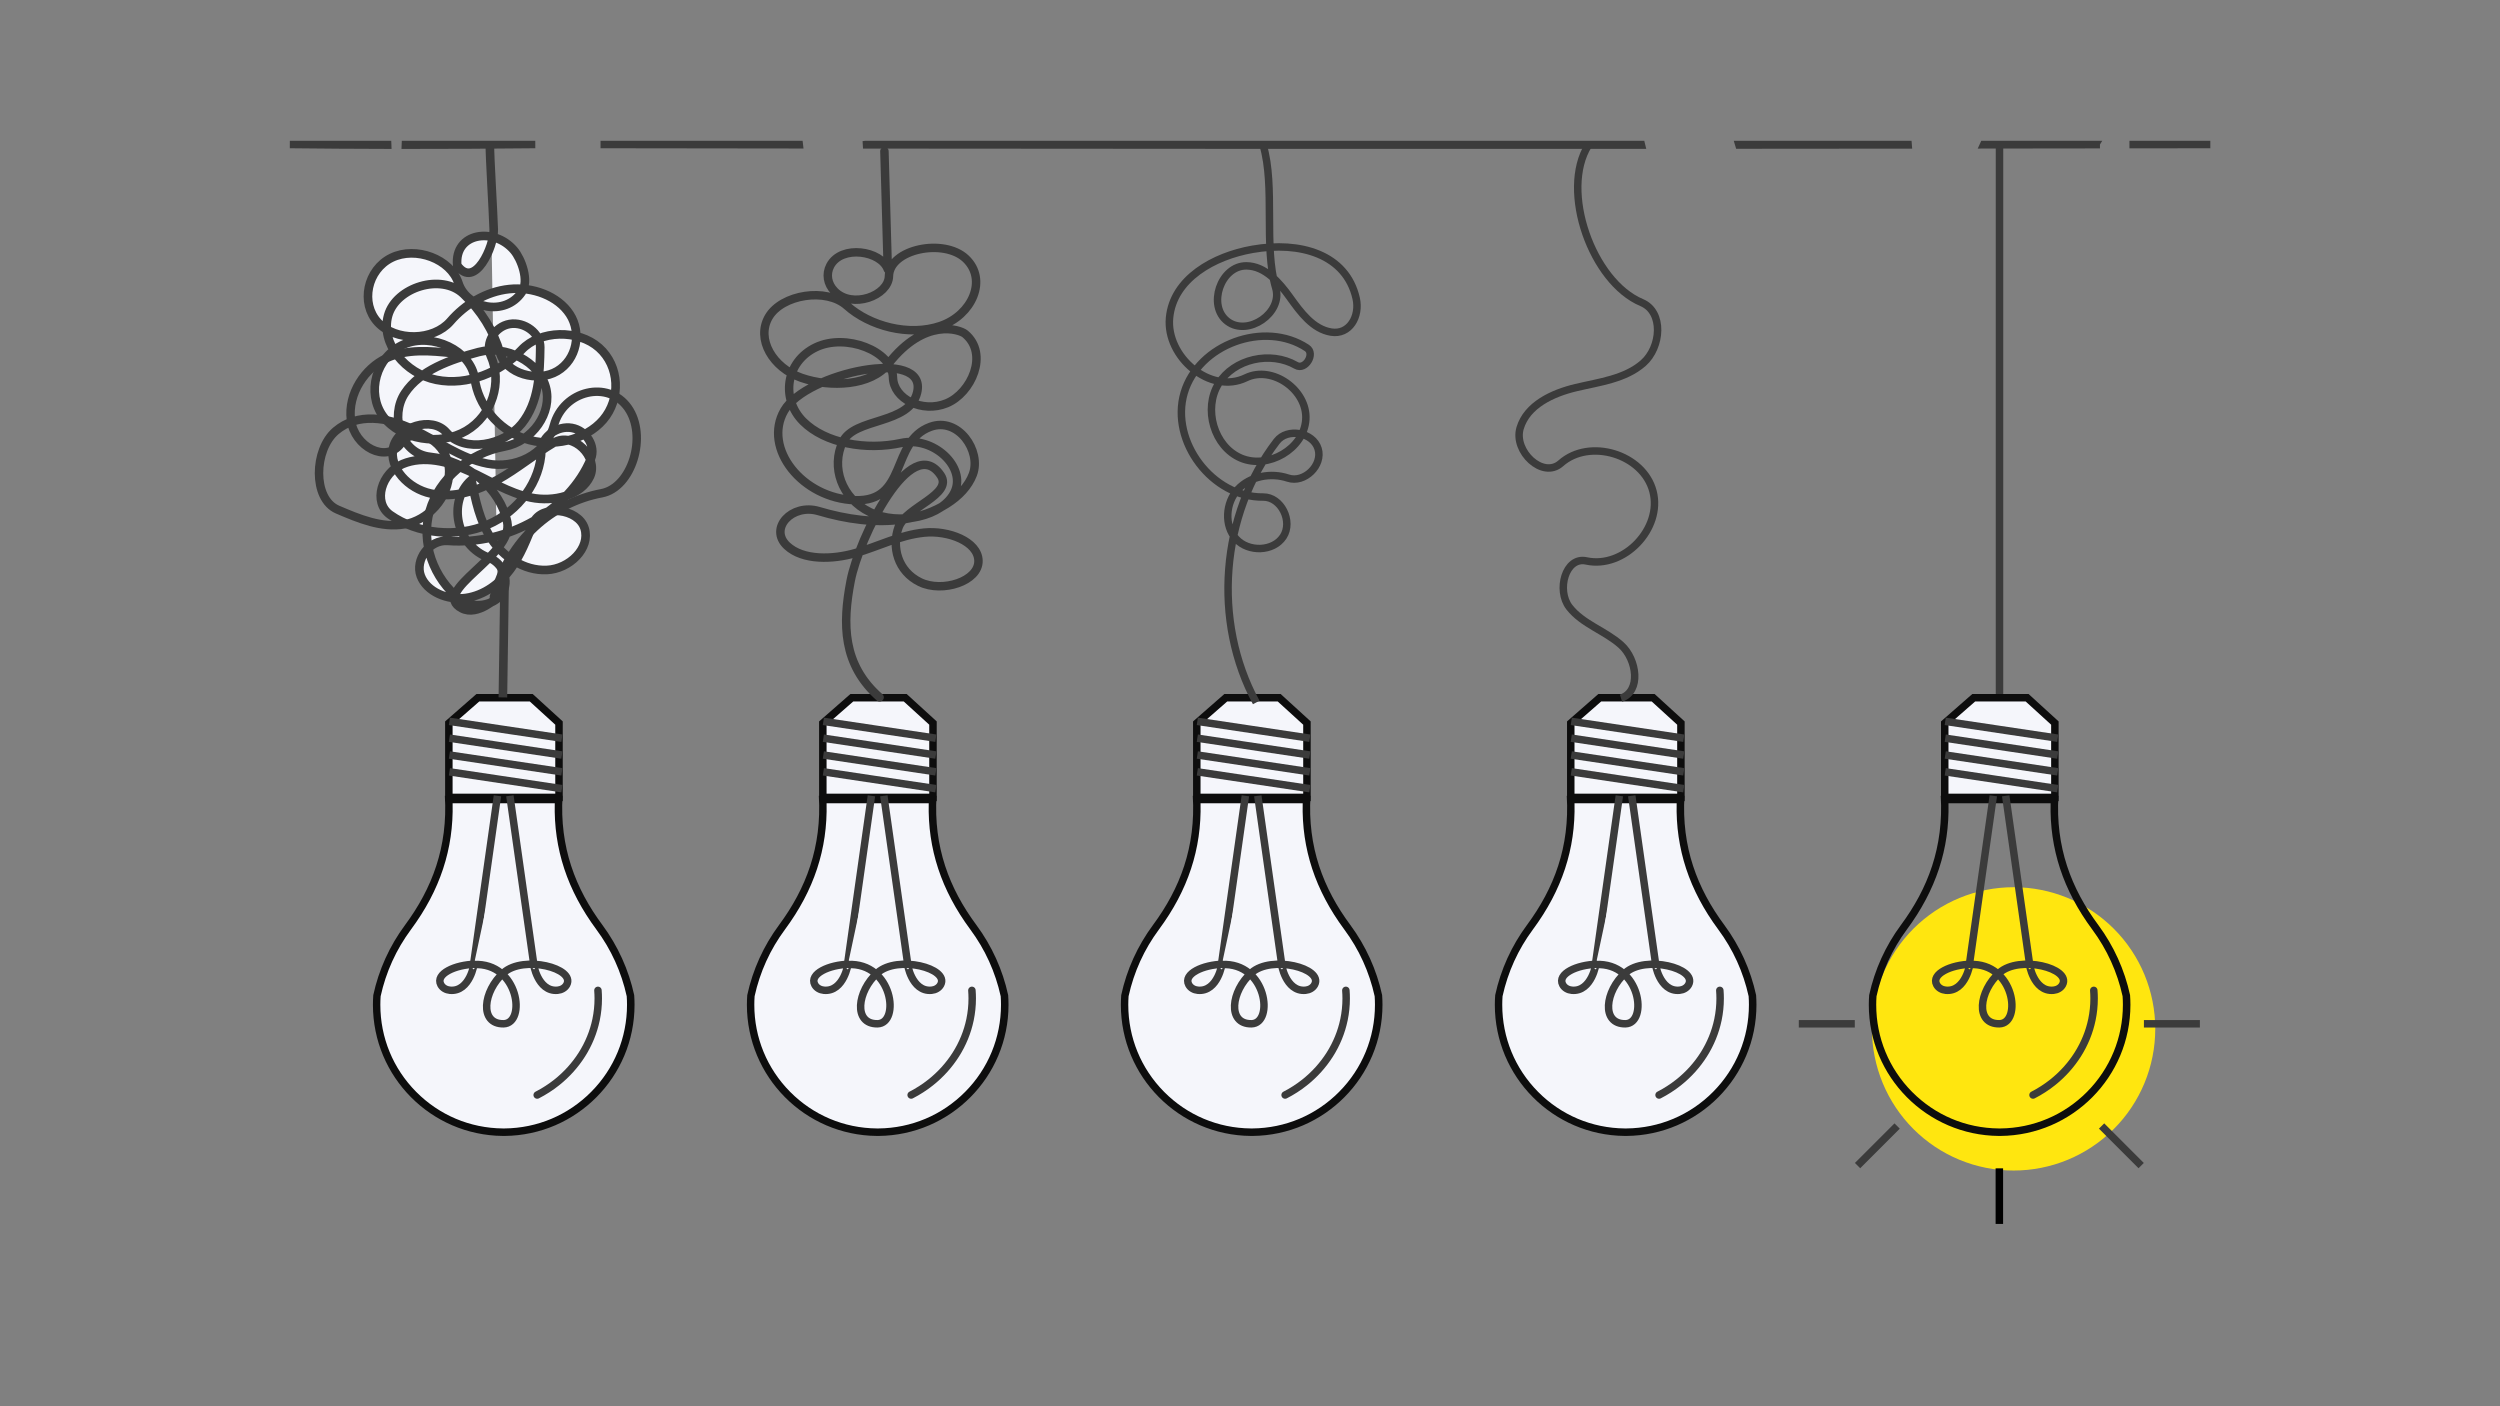<svg xmlns="http://www.w3.org/2000/svg" xmlns:xlink="http://www.w3.org/1999/xlink" width="1920" zoomAndPan="magnify" viewBox="0 0 1440 810" height="1080" preserveAspectRatio="xMidYMid meet" version="1.0"><rect x="0" y="0" width="1440" height="810" fill="#808080" stroke="none"/><defs><clipPath id="0e22cb9c6f"><path d="M 284 81 L 522 81 L 522 145 L 284 145 Z M 284 81 " clip-rule="nonzero"/></clipPath><clipPath id="3d6aa1a772"><path d="M 1081 81 L 1269 81 L 1269 145 L 1081 145 Z M 1081 81 " clip-rule="nonzero"/></clipPath><clipPath id="f4cfd39914"><path d="M 1228 83 L 1273.344 83 L 1273.344 84 L 1228 84 Z M 1228 83 " clip-rule="nonzero"/></clipPath><clipPath id="f376e6111e"><path d="M 1167 81 L 1273.344 81 L 1273.344 145 L 1167 145 Z M 1167 81 " clip-rule="nonzero"/></clipPath><clipPath id="00711a4b89"><path d="M 940 81 L 1160 81 L 1160 145 L 940 145 Z M 940 81 " clip-rule="nonzero"/></clipPath><clipPath id="bddf26ef6f"><path d="M 436 81 L 1007 81 L 1007 145 L 436 145 Z M 436 81 " clip-rule="nonzero"/></clipPath><clipPath id="9a59587f27"><path d="M 166.344 83 L 224 83 L 224 84 L 166.344 84 Z M 166.344 83 " clip-rule="nonzero"/></clipPath><clipPath id="a13aadfd71"><path d="M 166.344 81 L 285 81 L 285 145 L 166.344 145 Z M 166.344 81 " clip-rule="nonzero"/></clipPath><clipPath id="fda882193e"><path d="M 172 81 L 370 81 L 370 145 L 172 145 Z M 172 81 " clip-rule="nonzero"/></clipPath><clipPath id="83b5b2ec34"><path d="M 1009 587 L 1154 587 L 1154 705 L 1009 705 Z M 1009 587 " clip-rule="nonzero"/></clipPath><clipPath id="9e35b59b38"><path d="M 1149 670 L 1154 670 L 1154 705 L 1149 705 Z M 1149 670 " clip-rule="nonzero"/></clipPath><clipPath id="a6f8825e63"><path d="M 1149 587 L 1273.344 587 L 1273.344 705 L 1149 705 Z M 1149 587 " clip-rule="nonzero"/></clipPath><clipPath id="57d73bd263"><path d="M 612 81 L 843 81 L 843 466 L 612 466 Z M 612 81 " clip-rule="nonzero"/></clipPath><clipPath id="b2e63cd5b3"><path d="M 814 81 L 1016 81 L 1016 464 L 814 464 Z M 814 81 " clip-rule="nonzero"/></clipPath><clipPath id="88220e1e78"><path d="M 166.344 81 L 425 81 L 425 422 L 166.344 422 Z M 166.344 81 " clip-rule="nonzero"/></clipPath></defs><path fill="#ffe60f" d="M 1241.43 592.633 C 1241.43 593.969 1241.395 595.301 1241.328 596.637 C 1241.266 597.969 1241.168 599.301 1241.035 600.629 C 1240.906 601.957 1240.742 603.285 1240.543 604.605 C 1240.348 605.926 1240.121 607.242 1239.859 608.551 C 1239.602 609.859 1239.309 611.164 1238.984 612.457 C 1238.66 613.754 1238.301 615.039 1237.914 616.316 C 1237.527 617.598 1237.109 618.863 1236.656 620.121 C 1236.207 621.379 1235.727 622.625 1235.219 623.855 C 1234.707 625.09 1234.164 626.312 1233.594 627.52 C 1233.023 628.727 1232.422 629.918 1231.793 631.098 C 1231.164 632.273 1230.504 633.434 1229.82 634.582 C 1229.133 635.727 1228.418 636.855 1227.676 637.965 C 1226.934 639.074 1226.164 640.164 1225.371 641.238 C 1224.574 642.312 1223.754 643.363 1222.906 644.395 C 1222.059 645.43 1221.188 646.438 1220.289 647.43 C 1219.395 648.418 1218.473 649.383 1217.527 650.328 C 1216.586 651.273 1215.617 652.195 1214.629 653.09 C 1213.641 653.988 1212.629 654.859 1211.598 655.707 C 1210.562 656.555 1209.512 657.375 1208.438 658.172 C 1207.367 658.965 1206.273 659.734 1205.164 660.477 C 1204.055 661.219 1202.926 661.934 1201.781 662.617 C 1200.637 663.305 1199.473 663.965 1198.297 664.594 C 1197.117 665.223 1195.926 665.824 1194.719 666.395 C 1193.512 666.965 1192.293 667.504 1191.059 668.016 C 1189.824 668.527 1188.578 669.008 1187.32 669.457 C 1186.062 669.906 1184.797 670.328 1183.52 670.715 C 1182.238 671.102 1180.953 671.457 1179.66 671.781 C 1178.363 672.105 1177.059 672.398 1175.75 672.66 C 1174.441 672.922 1173.125 673.148 1171.805 673.344 C 1170.484 673.539 1169.16 673.703 1167.828 673.836 C 1166.5 673.965 1165.168 674.062 1163.836 674.129 C 1162.504 674.195 1161.168 674.227 1159.832 674.227 C 1158.496 674.227 1157.164 674.195 1155.828 674.129 C 1154.496 674.062 1153.164 673.965 1151.836 673.836 C 1150.504 673.703 1149.18 673.539 1147.859 673.344 C 1146.539 673.148 1145.223 672.922 1143.914 672.66 C 1142.605 672.398 1141.301 672.105 1140.008 671.781 C 1138.711 671.457 1137.426 671.102 1136.145 670.715 C 1134.867 670.328 1133.602 669.906 1132.344 669.457 C 1131.086 669.008 1129.84 668.527 1128.605 668.016 C 1127.375 667.504 1126.152 666.965 1124.945 666.395 C 1123.738 665.824 1122.547 665.223 1121.367 664.594 C 1120.191 663.965 1119.027 663.305 1117.883 662.617 C 1116.738 661.934 1115.609 661.219 1114.5 660.477 C 1113.391 659.734 1112.297 658.965 1111.227 658.172 C 1110.152 657.375 1109.102 656.555 1108.07 655.707 C 1107.035 654.859 1106.023 653.988 1105.035 653.09 C 1104.047 652.195 1103.078 651.273 1102.137 650.328 C 1101.191 649.383 1100.27 648.418 1099.375 647.43 C 1098.477 646.438 1097.605 645.43 1096.758 644.395 C 1095.91 643.363 1095.09 642.312 1094.293 641.238 C 1093.5 640.164 1092.73 639.074 1091.988 637.965 C 1091.246 636.855 1090.531 635.727 1089.844 634.582 C 1089.16 633.434 1088.5 632.273 1087.871 631.098 C 1087.242 629.918 1086.641 628.727 1086.07 627.52 C 1085.5 626.312 1084.957 625.09 1084.449 623.855 C 1083.938 622.625 1083.457 621.379 1083.008 620.121 C 1082.555 618.863 1082.137 617.598 1081.75 616.316 C 1081.363 615.039 1081.008 613.754 1080.684 612.457 C 1080.355 611.164 1080.066 609.859 1079.805 608.551 C 1079.543 607.242 1079.316 605.926 1079.121 604.605 C 1078.922 603.285 1078.762 601.957 1078.629 600.629 C 1078.5 599.301 1078.398 597.969 1078.336 596.637 C 1078.27 595.301 1078.238 593.969 1078.238 592.633 C 1078.238 591.297 1078.27 589.961 1078.336 588.629 C 1078.398 587.293 1078.5 585.965 1078.629 584.633 C 1078.762 583.305 1078.922 581.98 1079.121 580.66 C 1079.316 579.34 1079.543 578.023 1079.805 576.715 C 1080.066 575.402 1080.355 574.102 1080.684 572.805 C 1081.008 571.512 1081.363 570.223 1081.75 568.945 C 1082.137 567.668 1082.555 566.402 1083.008 565.145 C 1083.457 563.887 1083.938 562.641 1084.449 561.406 C 1084.957 560.172 1085.5 558.953 1086.07 557.746 C 1086.641 556.539 1087.242 555.344 1087.871 554.168 C 1088.5 552.988 1089.16 551.828 1089.844 550.684 C 1090.531 549.539 1091.246 548.41 1091.988 547.301 C 1092.73 546.188 1093.5 545.098 1094.293 544.023 C 1095.09 542.953 1095.91 541.898 1096.758 540.867 C 1097.605 539.836 1098.477 538.824 1099.375 537.836 C 1100.27 536.848 1101.191 535.879 1102.137 534.934 C 1103.078 533.992 1104.047 533.07 1105.035 532.172 C 1106.023 531.277 1107.035 530.406 1108.07 529.559 C 1109.102 528.711 1110.152 527.891 1111.227 527.094 C 1112.297 526.297 1113.391 525.531 1114.5 524.789 C 1115.609 524.047 1116.738 523.332 1117.883 522.645 C 1119.027 521.957 1120.191 521.301 1121.367 520.672 C 1122.547 520.043 1123.738 519.441 1124.945 518.871 C 1126.152 518.301 1127.375 517.758 1128.605 517.246 C 1129.84 516.734 1131.086 516.254 1132.344 515.805 C 1133.602 515.355 1134.867 514.938 1136.145 514.551 C 1137.426 514.16 1138.711 513.805 1140.008 513.48 C 1141.301 513.156 1142.605 512.863 1143.914 512.605 C 1145.223 512.344 1146.539 512.117 1147.859 511.918 C 1149.18 511.723 1150.504 511.559 1151.836 511.43 C 1153.164 511.297 1154.496 511.199 1155.828 511.133 C 1157.164 511.07 1158.496 511.035 1159.832 511.035 C 1161.168 511.035 1162.504 511.07 1163.836 511.133 C 1165.168 511.199 1166.5 511.297 1167.828 511.43 C 1169.16 511.559 1170.484 511.723 1171.805 511.918 C 1173.125 512.117 1174.441 512.344 1175.75 512.605 C 1177.059 512.863 1178.363 513.156 1179.66 513.48 C 1180.953 513.805 1182.242 514.16 1183.52 514.551 C 1184.797 514.938 1186.062 515.355 1187.32 515.805 C 1188.578 516.254 1189.824 516.734 1191.059 517.246 C 1192.293 517.758 1193.512 518.301 1194.719 518.871 C 1195.926 519.441 1197.117 520.043 1198.297 520.672 C 1199.473 521.301 1200.637 521.957 1201.781 522.645 C 1202.926 523.332 1204.055 524.047 1205.164 524.789 C 1206.273 525.531 1207.367 526.297 1208.438 527.094 C 1209.512 527.891 1210.562 528.711 1211.598 529.559 C 1212.629 530.406 1213.641 531.277 1214.629 532.172 C 1215.617 533.07 1216.586 533.992 1217.527 534.934 C 1218.473 535.879 1219.395 536.848 1220.289 537.836 C 1221.188 538.824 1222.059 539.836 1222.906 540.867 C 1223.754 541.898 1224.574 542.953 1225.371 544.023 C 1226.164 545.098 1226.934 546.188 1227.676 547.301 C 1228.418 548.41 1229.133 549.539 1229.82 550.684 C 1230.504 551.828 1231.164 552.988 1231.793 554.168 C 1232.422 555.344 1233.023 556.539 1233.594 557.746 C 1234.164 558.953 1234.707 560.172 1235.219 561.406 C 1235.727 562.641 1236.207 563.887 1236.656 565.145 C 1237.109 566.402 1237.527 567.668 1237.914 568.945 C 1238.301 570.223 1238.656 571.512 1238.984 572.805 C 1239.309 574.102 1239.602 575.402 1239.859 576.715 C 1240.121 578.023 1240.348 579.34 1240.543 580.66 C 1240.742 581.98 1240.902 583.305 1241.035 584.633 C 1241.168 585.965 1241.266 587.293 1241.328 588.629 C 1241.395 589.961 1241.43 591.297 1241.43 592.633 Z M 1241.43 592.633 " fill-opacity="1" fill-rule="nonzero"/><path fill="#f5f6fb" d="M 1120.164 459.305 L 1120.164 416.504 L 1136.871 401.902 L 1167.629 401.902 L 1183.613 416.484 L 1183.613 459.305 Z M 1120.164 459.305 " fill-opacity="1" fill-rule="nonzero"/><path fill="#0d0d0d" d="M 1166.789 404.055 L 1181.457 417.43 L 1181.457 457.152 L 1122.32 457.152 L 1122.32 417.484 L 1137.68 404.055 L 1166.789 404.055 M 1168.461 399.746 L 1136.051 399.746 L 1118.012 415.535 L 1118.012 461.461 L 1185.766 461.461 L 1185.766 415.535 Z M 1168.461 399.746 " fill-opacity="1" fill-rule="nonzero"/><path fill="#0d0d0d" d="M 1181.156 462.699 C 1180.531 488.957 1188.395 512.77 1205.121 535.379 C 1213.664 546.91 1219.543 559.848 1222.613 573.828 C 1222.73 575.484 1222.785 577.156 1222.785 578.77 C 1222.785 597.672 1215.449 615.488 1202.148 628.906 C 1188.848 642.324 1171.121 649.812 1152.238 649.984 L 1151.25 649.984 C 1132.367 649.812 1114.641 642.324 1101.34 628.906 C 1088.027 615.477 1080.703 597.672 1080.703 578.77 C 1080.703 577.145 1080.758 575.484 1080.875 573.828 C 1083.945 559.848 1089.824 546.914 1098.367 535.379 C 1115.094 512.781 1122.953 488.957 1122.328 462.699 L 1181.156 462.699 M 1185.66 458.391 L 1117.859 458.391 C 1119.637 487.816 1110.527 511.734 1094.93 532.812 C 1086.035 544.824 1079.789 558.586 1076.633 573.191 L 1076.633 573.215 C 1076.504 575.055 1076.426 576.906 1076.426 578.77 C 1076.426 620.246 1109.859 653.914 1151.238 654.301 C 1151.281 654.301 1151.324 654.301 1151.379 654.301 C 1151.508 654.301 1151.648 654.301 1151.777 654.301 C 1151.906 654.301 1152.047 654.301 1152.176 654.301 C 1152.219 654.301 1152.262 654.301 1152.316 654.301 C 1193.695 653.914 1227.125 620.246 1227.125 578.77 C 1227.125 576.898 1227.051 575.043 1226.922 573.215 L 1226.922 573.191 C 1223.754 558.586 1217.508 544.824 1208.621 532.812 C 1192.984 511.734 1183.883 487.816 1185.66 458.391 Z M 1185.66 458.391 " fill-opacity="1" fill-rule="nonzero"/><path stroke-linecap="round" transform="matrix(1.077, 0, 0, 1.077, 59.399, 6.47)" fill="none" stroke-linejoin="miter" d="M 1032.15 579.628 C 1035.86 577.72 1039.338 575.479 1042.552 572.929 C 1053.24 564.45 1060.871 552.681 1063.649 539.301 C 1064.411 535.641 1064.81 531.87 1064.81 528.011 C 1064.81 526.549 1064.752 525.109 1064.639 523.68 L 1064.639 523.658 " stroke="#3b3b3b" stroke-width="4" stroke-opacity="1" stroke-miterlimit="10"/><path stroke-linecap="butt" transform="matrix(1.077, 0, 0, 1.077, 59.399, 6.47)" fill-opacity="1" fill="#f5f6fb" fill-rule="nonzero" stroke-linejoin="miter" d="M 1045.37 388.8 L 985.2 379.791 " stroke="#3b3b3b" stroke-width="4" stroke-opacity="1" stroke-miterlimit="10"/><path stroke-linecap="butt" transform="matrix(1.077, 0, 0, 1.077, 59.399, 6.47)" fill-opacity="1" fill="#f5f6fb" fill-rule="nonzero" stroke-linejoin="miter" d="M 1045.37 397.798 L 985.2 388.789 " stroke="#3b3b3b" stroke-width="4" stroke-opacity="1" stroke-miterlimit="10"/><path stroke-linecap="butt" transform="matrix(1.077, 0, 0, 1.077, 59.399, 6.47)" fill-opacity="1" fill="#f5f6fb" fill-rule="nonzero" stroke-linejoin="miter" d="M 1045.37 406.789 L 985.2 397.78 " stroke="#3b3b3b" stroke-width="4" stroke-opacity="1" stroke-miterlimit="10"/><path stroke-linecap="butt" transform="matrix(1.077, 0, 0, 1.077, 59.399, 6.47)" fill-opacity="1" fill="#f5f6fb" fill-rule="nonzero" stroke-linejoin="miter" d="M 1045.37 415.791 L 985.2 406.779 " stroke="#3b3b3b" stroke-width="4" stroke-opacity="1" stroke-miterlimit="10"/><path stroke-linecap="butt" transform="matrix(1.077, 0, 0, 1.077, 59.399, 6.47)" fill="none" stroke-linejoin="miter" d="M 998.01 510.551 L 1010.9 419.6 " stroke="#3b3b3b" stroke-width="4" stroke-opacity="1" stroke-miterlimit="10"/><path stroke-linecap="butt" transform="matrix(1.077, 0, 0, 1.077, 59.399, 6.47)" fill="none" stroke-linejoin="miter" d="M 1017.541 419.6 L 1030.442 510.551 C 1029.948 508.4 1032.201 524.619 1043.07 523.6 C 1045.08 523.412 1046.98 522.382 1047.941 520.601 C 1052.66 511.82 1024.842 504.73 1014.218 514.199 C 1003.138 524.079 1001.089 541.709 1014.139 541.532 C 1026.369 541.361 1022.361 508.679 998.318 509.84 " stroke="#3b3b3b" stroke-width="4" stroke-opacity="1" stroke-miterlimit="10"/><path stroke-linecap="butt" transform="matrix(1.077, 0, 0, 1.077, 59.399, 6.47)" fill="none" stroke-linejoin="miter" d="M 998.231 509.731 L 998.112 510.551 C 998.601 508.4 996.349 524.619 985.479 523.6 C 983.47 523.412 981.569 522.382 980.608 520.601 C 977.54 514.899 988.199 509.909 998.96 509.698 " stroke="#3b3b3b" stroke-width="4" stroke-opacity="1" stroke-miterlimit="10"/><path fill="#f5f6fb" d="M 904.758 459.305 L 904.758 416.504 L 921.465 401.902 L 952.223 401.902 L 968.207 416.484 L 968.207 459.305 Z M 904.758 459.305 " fill-opacity="1" fill-rule="nonzero"/><path fill="#0d0d0d" d="M 951.383 404.055 L 966.055 417.43 L 966.055 457.152 L 906.914 457.152 L 906.914 417.484 L 922.273 404.055 L 951.383 404.055 M 953.055 399.746 L 920.645 399.746 L 902.605 415.535 L 902.605 461.461 L 970.359 461.461 L 970.359 415.535 Z M 953.055 399.746 " fill-opacity="1" fill-rule="nonzero"/><path fill="#f5f6fb" d="M 935.906 652.148 C 895.746 651.773 863.145 618.859 863.145 578.77 C 863.145 577.047 863.207 575.281 863.324 573.516 C 866.461 559.156 872.48 545.898 881.227 534.086 C 898.125 511.262 905.816 487.18 904.695 460.535 L 967.98 460.535 C 966.859 487.168 974.551 511.25 991.449 534.086 C 1000.207 545.91 1006.227 559.18 1009.352 573.516 C 1009.48 575.281 1009.531 577.047 1009.531 578.77 C 1009.531 618.859 976.93 651.773 936.855 652.148 Z M 935.906 652.148 " fill-opacity="1" fill-rule="nonzero"/><path fill="#0d0d0d" d="M 965.75 462.699 C 965.129 488.957 972.988 512.77 989.715 535.379 C 998.258 546.91 1004.137 559.848 1007.207 573.828 C 1007.324 575.484 1007.379 577.156 1007.379 578.77 C 1007.379 597.672 1000.043 615.488 986.742 628.906 C 973.441 642.324 955.715 649.812 936.832 649.984 L 935.844 649.984 C 916.961 649.812 899.234 642.324 885.934 628.906 C 872.621 615.477 865.297 597.672 865.297 578.77 C 865.297 577.145 865.352 575.484 865.469 573.828 C 868.539 559.848 874.418 546.914 882.961 535.379 C 899.688 512.781 907.551 488.957 906.926 462.699 L 965.75 462.699 M 970.254 458.391 L 902.453 458.391 C 904.23 487.816 895.121 511.734 879.523 532.812 C 870.629 544.824 864.383 558.586 861.227 573.191 L 861.227 573.215 C 861.098 575.055 861.02 576.906 861.02 578.77 C 861.02 620.246 894.453 653.914 935.832 654.301 C 935.875 654.301 935.918 654.301 935.973 654.301 C 936.102 654.301 936.242 654.301 936.371 654.301 C 936.5 654.301 936.641 654.301 936.77 654.301 C 936.812 654.301 936.855 654.301 936.91 654.301 C 978.289 653.914 1011.719 620.246 1011.719 578.77 C 1011.719 576.898 1011.645 575.043 1011.516 573.215 L 1011.516 573.191 C 1008.348 558.586 1002.102 544.824 993.215 532.812 C 977.578 511.734 968.477 487.816 970.254 458.391 Z M 970.254 458.391 " fill-opacity="1" fill-rule="nonzero"/><path stroke-linecap="round" transform="matrix(1.077, 0, 0, 1.077, 59.399, 6.47)" fill-opacity="1" fill="#f5f6fb" fill-rule="nonzero" stroke-linejoin="miter" d="M 832.149 579.628 C 835.86 577.72 839.341 575.479 842.551 572.929 C 853.24 564.45 860.871 552.681 863.649 539.301 C 864.41 535.641 864.809 531.87 864.809 528.011 C 864.809 526.549 864.751 525.109 864.639 523.68 L 864.639 523.658 " stroke="#3b3b3b" stroke-width="4" stroke-opacity="1" stroke-miterlimit="10"/><path stroke-linecap="butt" transform="matrix(1.077, 0, 0, 1.077, 59.399, 6.47)" fill-opacity="1" fill="#f5f6fb" fill-rule="nonzero" stroke-linejoin="miter" d="M 845.369 388.8 L 785.199 379.791 " stroke="#3b3b3b" stroke-width="4" stroke-opacity="1" stroke-miterlimit="10"/><path stroke-linecap="butt" transform="matrix(1.077, 0, 0, 1.077, 59.399, 6.47)" fill-opacity="1" fill="#f5f6fb" fill-rule="nonzero" stroke-linejoin="miter" d="M 845.369 397.798 L 785.199 388.789 " stroke="#3b3b3b" stroke-width="4" stroke-opacity="1" stroke-miterlimit="10"/><path stroke-linecap="butt" transform="matrix(1.077, 0, 0, 1.077, 59.399, 6.47)" fill-opacity="1" fill="#f5f6fb" fill-rule="nonzero" stroke-linejoin="miter" d="M 845.369 406.789 L 785.199 397.78 " stroke="#3b3b3b" stroke-width="4" stroke-opacity="1" stroke-miterlimit="10"/><path stroke-linecap="butt" transform="matrix(1.077, 0, 0, 1.077, 59.399, 6.47)" fill-opacity="1" fill="#f5f6fb" fill-rule="nonzero" stroke-linejoin="miter" d="M 845.369 415.791 L 785.199 406.779 " stroke="#3b3b3b" stroke-width="4" stroke-opacity="1" stroke-miterlimit="10"/><path stroke-linecap="butt" transform="matrix(1.077, 0, 0, 1.077, 59.399, 6.47)" fill-opacity="1" fill="#f5f6fb" fill-rule="nonzero" stroke-linejoin="miter" d="M 798.01 510.551 L 810.9 419.6 " stroke="#3b3b3b" stroke-width="4" stroke-opacity="1" stroke-miterlimit="10"/><path stroke-linecap="butt" transform="matrix(1.077, 0, 0, 1.077, 59.399, 6.47)" fill-opacity="1" fill="#f5f6fb" fill-rule="nonzero" stroke-linejoin="miter" d="M 817.54 419.6 L 830.441 510.551 C 829.951 508.4 832.2 524.619 843.07 523.6 C 845.079 523.412 846.98 522.382 847.941 520.601 C 852.659 511.82 824.841 504.73 814.222 514.199 C 803.142 524.079 801.089 541.709 814.138 541.532 C 826.368 541.361 822.36 508.679 798.322 509.84 " stroke="#3b3b3b" stroke-width="4" stroke-opacity="1" stroke-miterlimit="10"/><path stroke-linecap="butt" transform="matrix(1.077, 0, 0, 1.077, 59.399, 6.47)" fill-opacity="1" fill="#f5f6fb" fill-rule="nonzero" stroke-linejoin="miter" d="M 798.231 509.731 L 798.111 510.551 C 798.601 508.4 796.348 524.619 785.479 523.6 C 783.469 523.412 781.569 522.382 780.611 520.601 C 777.54 514.899 788.199 509.909 798.96 509.698 " stroke="#3b3b3b" stroke-width="4" stroke-opacity="1" stroke-miterlimit="10"/><path fill="#f5f6fb" d="M 689.355 459.305 L 689.355 416.504 L 706.059 401.902 L 736.816 401.902 L 752.801 416.484 L 752.801 459.305 Z M 689.355 459.305 " fill-opacity="1" fill-rule="nonzero"/><path fill="#0d0d0d" d="M 735.977 404.055 L 750.648 417.43 L 750.648 457.152 L 691.508 457.152 L 691.508 417.484 L 706.867 404.055 L 735.977 404.055 M 737.648 399.746 L 705.238 399.746 L 687.199 415.535 L 687.199 461.461 L 754.957 461.461 L 754.957 415.535 Z M 737.648 399.746 " fill-opacity="1" fill-rule="nonzero"/><path fill="#f5f6fb" d="M 720.5 652.148 C 680.34 651.773 647.738 618.859 647.738 578.77 C 647.738 577.047 647.801 575.281 647.922 573.516 C 651.055 559.156 657.074 545.898 665.82 534.086 C 682.719 511.262 690.41 487.18 689.289 460.535 L 752.574 460.535 C 751.457 487.168 759.145 511.25 776.043 534.086 C 784.801 545.91 790.82 559.18 793.945 573.516 C 794.074 575.281 794.129 577.047 794.129 578.77 C 794.129 618.859 761.523 651.773 721.449 652.148 Z M 720.5 652.148 " fill-opacity="1" fill-rule="nonzero"/><path fill="#0d0d0d" d="M 750.348 462.699 C 749.723 488.957 757.582 512.77 774.309 535.379 C 782.852 546.91 788.73 559.848 791.801 573.828 C 791.918 575.484 791.973 577.156 791.973 578.77 C 791.973 597.672 784.637 615.488 771.336 628.906 C 758.035 642.324 740.309 649.812 721.426 649.984 L 720.438 649.984 C 701.555 649.812 683.828 642.324 670.527 628.906 C 657.215 615.477 649.891 597.672 649.891 578.77 C 649.891 577.145 649.945 575.484 650.062 573.828 C 653.133 559.848 659.012 546.914 667.555 535.379 C 684.281 512.781 692.145 488.957 691.52 462.699 L 750.348 462.699 M 754.848 458.391 L 687.047 458.391 C 688.824 487.816 679.715 511.734 664.117 532.812 C 655.223 544.824 648.977 558.586 645.82 573.191 L 645.82 573.215 C 645.691 575.055 645.617 576.906 645.617 578.77 C 645.617 620.246 679.047 653.914 720.426 654.301 C 720.469 654.301 720.512 654.301 720.566 654.301 C 720.695 654.301 720.836 654.301 720.965 654.301 C 721.094 654.301 721.234 654.301 721.363 654.301 C 721.406 654.301 721.449 654.301 721.504 654.301 C 762.883 653.914 796.312 620.246 796.312 578.77 C 796.312 576.898 796.238 575.043 796.109 573.215 L 796.109 573.191 C 792.941 558.586 786.695 544.824 777.809 532.812 C 762.172 511.734 753.07 487.816 754.848 458.391 Z M 754.848 458.391 " fill-opacity="1" fill-rule="nonzero"/><path stroke-linecap="round" transform="matrix(1.077, 0, 0, 1.077, 59.399, 6.47)" fill-opacity="1" fill="#f5f6fb" fill-rule="nonzero" stroke-linejoin="miter" d="M 632.149 579.628 C 635.859 577.72 639.341 575.479 642.551 572.929 C 653.239 564.45 660.87 552.681 663.648 539.301 C 664.41 535.641 664.809 531.87 664.809 528.011 C 664.809 526.549 664.751 525.109 664.639 523.68 L 664.639 523.658 " stroke="#3b3b3b" stroke-width="4" stroke-opacity="1" stroke-miterlimit="10"/><path stroke-linecap="butt" transform="matrix(1.077, 0, 0, 1.077, 59.399, 6.47)" fill-opacity="1" fill="#f5f6fb" fill-rule="nonzero" stroke-linejoin="miter" d="M 645.369 388.8 L 585.199 379.791 " stroke="#3b3b3b" stroke-width="4" stroke-opacity="1" stroke-miterlimit="10"/><path stroke-linecap="butt" transform="matrix(1.077, 0, 0, 1.077, 59.399, 6.47)" fill-opacity="1" fill="#f5f6fb" fill-rule="nonzero" stroke-linejoin="miter" d="M 645.369 397.798 L 585.199 388.789 " stroke="#3b3b3b" stroke-width="4" stroke-opacity="1" stroke-miterlimit="10"/><path stroke-linecap="butt" transform="matrix(1.077, 0, 0, 1.077, 59.399, 6.47)" fill-opacity="1" fill="#f5f6fb" fill-rule="nonzero" stroke-linejoin="miter" d="M 645.369 406.789 L 585.199 397.78 " stroke="#3b3b3b" stroke-width="4" stroke-opacity="1" stroke-miterlimit="10"/><path stroke-linecap="butt" transform="matrix(1.077, 0, 0, 1.077, 59.399, 6.47)" fill-opacity="1" fill="#f5f6fb" fill-rule="nonzero" stroke-linejoin="miter" d="M 645.369 415.791 L 585.199 406.779 " stroke="#3b3b3b" stroke-width="4" stroke-opacity="1" stroke-miterlimit="10"/><path stroke-linecap="butt" transform="matrix(1.077, 0, 0, 1.077, 59.399, 6.47)" fill-opacity="1" fill="#f5f6fb" fill-rule="nonzero" stroke-linejoin="miter" d="M 598.009 510.551 L 610.899 419.6 " stroke="#3b3b3b" stroke-width="4" stroke-opacity="1" stroke-miterlimit="10"/><path stroke-linecap="butt" transform="matrix(1.077, 0, 0, 1.077, 59.399, 6.47)" fill-opacity="1" fill="#f5f6fb" fill-rule="nonzero" stroke-linejoin="miter" d="M 617.54 419.6 L 630.441 510.551 C 629.951 508.4 632.2 524.619 643.07 523.6 C 645.079 523.412 646.979 522.382 647.94 520.601 C 652.659 511.82 624.841 504.73 614.221 514.199 C 603.141 524.079 601.088 541.709 614.142 541.532 C 626.371 541.361 622.36 508.679 598.321 509.84 " stroke="#3b3b3b" stroke-width="4" stroke-opacity="1" stroke-miterlimit="10"/><path stroke-linecap="butt" transform="matrix(1.077, 0, 0, 1.077, 59.399, 6.47)" fill-opacity="1" fill="#f5f6fb" fill-rule="nonzero" stroke-linejoin="miter" d="M 598.23 509.731 L 598.111 510.551 C 598.6 508.4 596.352 524.619 585.478 523.6 C 583.469 523.412 581.569 522.382 580.611 520.601 C 577.539 514.899 588.199 509.909 598.959 509.698 " stroke="#3b3b3b" stroke-width="4" stroke-opacity="1" stroke-miterlimit="10"/><path fill="#f5f6fb" d="M 473.949 459.305 L 473.949 416.504 L 490.652 401.902 L 521.414 401.902 L 537.395 416.484 L 537.395 459.305 Z M 473.949 459.305 " fill-opacity="1" fill-rule="nonzero"/><path fill="#0d0d0d" d="M 520.574 404.055 L 535.242 417.43 L 535.242 457.152 L 476.102 457.152 L 476.102 417.484 L 491.461 404.055 L 520.574 404.055 M 522.242 399.746 L 489.832 399.746 L 471.793 415.535 L 471.793 461.461 L 539.551 461.461 L 539.551 415.535 Z M 522.242 399.746 " fill-opacity="1" fill-rule="nonzero"/><path fill="#f5f6fb" d="M 505.094 652.148 C 464.934 651.773 432.332 618.859 432.332 578.77 C 432.332 577.047 432.395 575.281 432.516 573.516 C 435.648 559.156 441.668 545.898 450.414 534.086 C 467.312 511.262 475.004 487.18 473.883 460.535 L 537.168 460.535 C 536.051 487.168 543.738 511.25 560.637 534.086 C 569.395 545.91 575.414 559.18 578.539 573.516 C 578.668 575.281 578.723 577.047 578.723 578.77 C 578.723 618.859 546.121 651.773 506.043 652.148 Z M 505.094 652.148 " fill-opacity="1" fill-rule="nonzero"/><path fill="#0d0d0d" d="M 534.941 462.699 C 534.316 488.957 542.176 512.77 558.902 535.379 C 567.445 546.91 573.324 559.848 576.395 573.828 C 576.512 575.484 576.566 577.156 576.566 578.77 C 576.566 597.672 569.234 615.488 555.93 628.906 C 542.629 642.324 524.902 649.812 506.023 649.984 L 505.031 649.984 C 486.152 649.812 468.422 642.324 455.121 628.906 C 441.809 615.477 434.484 597.672 434.484 578.77 C 434.484 577.145 434.539 575.484 434.656 573.828 C 437.727 559.848 443.609 546.914 452.148 535.379 C 468.875 512.781 476.738 488.957 476.113 462.699 L 534.941 462.699 M 539.441 458.391 L 471.645 458.391 C 473.422 487.816 464.309 511.734 448.715 532.812 C 439.816 544.824 433.57 558.586 430.414 573.191 L 430.414 573.215 C 430.285 575.055 430.211 576.906 430.211 578.77 C 430.211 620.246 463.641 653.914 505.02 654.301 C 505.062 654.301 505.105 654.301 505.16 654.301 C 505.289 654.301 505.43 654.301 505.559 654.301 C 505.688 654.301 505.828 654.301 505.957 654.301 C 506 654.301 506.043 654.301 506.098 654.301 C 547.477 653.914 580.906 620.246 580.906 578.77 C 580.906 576.898 580.832 575.043 580.703 573.215 L 580.703 573.191 C 577.535 558.586 571.289 544.824 562.402 532.812 C 546.766 511.734 537.664 487.816 539.441 458.391 Z M 539.441 458.391 " fill-opacity="1" fill-rule="nonzero"/><path stroke-linecap="round" transform="matrix(1.077, 0, 0, 1.077, 59.399, 6.47)" fill-opacity="1" fill="#f5f6fb" fill-rule="nonzero" stroke-linejoin="miter" d="M 432.149 579.628 C 435.859 577.72 439.341 575.479 442.55 572.929 C 453.239 564.45 460.87 552.681 463.652 539.301 C 464.41 535.641 464.809 531.87 464.809 528.011 C 464.809 526.549 464.751 525.109 464.642 523.68 L 464.642 523.658 " stroke="#3b3b3b" stroke-width="4" stroke-opacity="1" stroke-miterlimit="10"/><path stroke-linecap="butt" transform="matrix(1.077, 0, 0, 1.077, 59.399, 6.47)" fill-opacity="1" fill="#f5f6fb" fill-rule="nonzero" stroke-linejoin="miter" d="M 445.369 388.8 L 385.199 379.791 " stroke="#3b3b3b" stroke-width="4" stroke-opacity="1" stroke-miterlimit="10"/><path stroke-linecap="butt" transform="matrix(1.077, 0, 0, 1.077, 59.399, 6.47)" fill-opacity="1" fill="#f5f6fb" fill-rule="nonzero" stroke-linejoin="miter" d="M 445.369 397.798 L 385.199 388.789 " stroke="#3b3b3b" stroke-width="4" stroke-opacity="1" stroke-miterlimit="10"/><path stroke-linecap="butt" transform="matrix(1.077, 0, 0, 1.077, 59.399, 6.47)" fill-opacity="1" fill="#f5f6fb" fill-rule="nonzero" stroke-linejoin="miter" d="M 445.369 406.789 L 385.199 397.78 " stroke="#3b3b3b" stroke-width="4" stroke-opacity="1" stroke-miterlimit="10"/><path stroke-linecap="butt" transform="matrix(1.077, 0, 0, 1.077, 59.399, 6.47)" fill-opacity="1" fill="#f5f6fb" fill-rule="nonzero" stroke-linejoin="miter" d="M 445.369 415.791 L 385.199 406.779 " stroke="#3b3b3b" stroke-width="4" stroke-opacity="1" stroke-miterlimit="10"/><path stroke-linecap="butt" transform="matrix(1.077, 0, 0, 1.077, 59.399, 6.47)" fill-opacity="1" fill="#f5f6fb" fill-rule="nonzero" stroke-linejoin="miter" d="M 398.009 510.551 L 410.899 419.6 " stroke="#3b3b3b" stroke-width="4" stroke-opacity="1" stroke-miterlimit="10"/><path stroke-linecap="butt" transform="matrix(1.077, 0, 0, 1.077, 59.399, 6.47)" fill-opacity="1" fill="#f5f6fb" fill-rule="nonzero" stroke-linejoin="miter" d="M 417.54 419.6 L 430.44 510.551 C 429.951 508.4 432.199 524.619 443.069 523.6 C 445.078 523.412 446.979 522.382 447.94 520.601 C 452.659 511.82 424.84 504.73 414.221 514.199 C 403.141 524.079 401.092 541.709 414.141 541.532 C 426.371 541.361 422.36 508.679 398.321 509.84 " stroke="#3b3b3b" stroke-width="4" stroke-opacity="1" stroke-miterlimit="10"/><path stroke-linecap="butt" transform="matrix(1.077, 0, 0, 1.077, 59.399, 6.47)" fill-opacity="1" fill="#f5f6fb" fill-rule="nonzero" stroke-linejoin="miter" d="M 398.23 509.731 L 398.11 510.551 C 398.6 508.4 396.351 524.619 385.482 523.6 C 383.469 523.412 381.568 522.382 380.611 520.601 C 377.539 514.899 388.202 509.909 398.959 509.698 " stroke="#3b3b3b" stroke-width="4" stroke-opacity="1" stroke-miterlimit="10"/><path fill="#f5f6fb" d="M 258.543 459.305 L 258.543 416.504 L 275.246 401.902 L 306.008 401.902 L 321.988 416.484 L 321.988 459.305 Z M 258.543 459.305 " fill-opacity="1" fill-rule="nonzero"/><path fill="#0d0d0d" d="M 305.168 404.055 L 319.836 417.43 L 319.836 457.152 L 260.695 457.152 L 260.695 417.484 L 276.055 404.055 L 305.168 404.055 M 306.836 399.746 L 274.43 399.746 L 256.387 415.535 L 256.387 461.461 L 324.145 461.461 L 324.145 415.535 Z M 306.836 399.746 " fill-opacity="1" fill-rule="nonzero"/><path fill="#f5f6fb" d="M 289.691 652.148 C 249.527 651.773 216.926 618.859 216.926 578.77 C 216.926 577.047 216.988 575.281 217.109 573.516 C 220.242 559.156 226.262 545.898 235.008 534.086 C 251.906 511.262 259.598 487.18 258.477 460.535 L 321.762 460.535 C 320.645 487.168 328.332 511.25 345.23 534.086 C 353.988 545.91 360.008 559.18 363.133 573.516 C 363.262 575.281 363.316 577.047 363.316 578.77 C 363.316 618.859 330.715 651.773 290.637 652.148 Z M 289.691 652.148 " fill-opacity="1" fill-rule="nonzero"/><path fill="#0d0d0d" d="M 319.535 462.699 C 318.91 488.957 326.773 512.77 343.496 535.379 C 352.039 546.91 357.918 559.848 360.988 573.828 C 361.109 575.484 361.16 577.156 361.16 578.77 C 361.16 597.672 353.828 615.488 340.527 628.906 C 327.223 642.324 309.496 649.812 290.617 649.984 L 289.625 649.984 C 270.746 649.812 253.016 642.324 239.715 628.906 C 226.402 615.477 219.078 597.672 219.078 578.77 C 219.078 577.145 219.133 575.484 219.25 573.828 C 222.32 559.848 228.203 546.914 236.742 535.379 C 253.469 512.781 261.332 488.957 260.707 462.699 L 319.535 462.699 M 324.035 458.391 L 256.238 458.391 C 258.016 487.816 248.902 511.734 233.309 532.812 C 224.41 544.824 218.164 558.586 215.008 573.191 L 215.008 573.215 C 214.879 575.055 214.805 576.906 214.805 578.77 C 214.805 620.246 248.234 653.914 289.613 654.301 C 289.656 654.301 289.699 654.301 289.754 654.301 C 289.883 654.301 290.023 654.301 290.152 654.301 C 290.281 654.301 290.422 654.301 290.551 654.301 C 290.594 654.301 290.637 654.301 290.691 654.301 C 332.07 653.914 365.5 620.246 365.5 578.77 C 365.5 576.898 365.426 575.043 365.297 573.215 L 365.297 573.191 C 362.129 558.586 355.883 544.824 347 532.812 C 331.359 511.734 322.258 487.816 324.035 458.391 Z M 324.035 458.391 " fill-opacity="1" fill-rule="nonzero"/><path stroke-linecap="round" transform="matrix(1.077, 0, 0, 1.077, 59.399, 6.47)" fill-opacity="1" fill="#f5f6fb" fill-rule="nonzero" stroke-linejoin="miter" d="M 232.148 579.628 C 235.859 577.72 239.34 575.479 242.55 572.929 C 253.238 564.45 260.869 552.681 263.651 539.301 C 264.409 535.641 264.808 531.87 264.808 528.011 C 264.808 526.549 264.75 525.109 264.641 523.68 L 264.641 523.658 " stroke="#3b3b3b" stroke-width="4" stroke-opacity="1" stroke-miterlimit="10"/><path stroke-linecap="butt" transform="matrix(1.077, 0, 0, 1.077, 59.399, 6.47)" fill-opacity="1" fill="#f5f6fb" fill-rule="nonzero" stroke-linejoin="miter" d="M 245.372 388.8 L 185.198 379.791 " stroke="#3b3b3b" stroke-width="4" stroke-opacity="1" stroke-miterlimit="10"/><path stroke-linecap="butt" transform="matrix(1.077, 0, 0, 1.077, 59.399, 6.47)" fill-opacity="1" fill="#f5f6fb" fill-rule="nonzero" stroke-linejoin="miter" d="M 245.372 397.798 L 185.198 388.789 " stroke="#3b3b3b" stroke-width="4" stroke-opacity="1" stroke-miterlimit="10"/><path stroke-linecap="butt" transform="matrix(1.077, 0, 0, 1.077, 59.399, 6.47)" fill-opacity="1" fill="#f5f6fb" fill-rule="nonzero" stroke-linejoin="miter" d="M 245.372 406.789 L 185.198 397.78 " stroke="#3b3b3b" stroke-width="4" stroke-opacity="1" stroke-miterlimit="10"/><path stroke-linecap="butt" transform="matrix(1.077, 0, 0, 1.077, 59.399, 6.47)" fill-opacity="1" fill="#f5f6fb" fill-rule="nonzero" stroke-linejoin="miter" d="M 245.372 415.791 L 185.198 406.779 " stroke="#3b3b3b" stroke-width="4" stroke-opacity="1" stroke-miterlimit="10"/><path stroke-linecap="butt" transform="matrix(1.077, 0, 0, 1.077, 59.399, 6.47)" fill-opacity="1" fill="#f5f6fb" fill-rule="nonzero" stroke-linejoin="miter" d="M 198.008 510.551 L 210.898 419.6 " stroke="#3b3b3b" stroke-width="4" stroke-opacity="1" stroke-miterlimit="10"/><path stroke-linecap="butt" transform="matrix(1.077, 0, 0, 1.077, 59.399, 6.47)" fill-opacity="1" fill="#f5f6fb" fill-rule="nonzero" stroke-linejoin="miter" d="M 217.539 419.6 L 230.44 510.551 C 229.95 508.4 232.199 524.619 243.069 523.6 C 245.082 523.412 246.979 522.382 247.94 520.601 C 252.658 511.82 224.84 504.73 214.221 514.199 C 203.14 524.079 201.091 541.709 214.141 541.532 C 226.371 541.361 222.359 508.679 198.32 509.84 " stroke="#3b3b3b" stroke-width="4" stroke-opacity="1" stroke-miterlimit="10"/><path stroke-linecap="butt" transform="matrix(1.077, 0, 0, 1.077, 59.399, 6.47)" fill-opacity="1" fill="#f5f6fb" fill-rule="nonzero" stroke-linejoin="miter" d="M 198.23 509.731 L 198.11 510.551 C 198.6 508.4 196.351 524.619 185.481 523.6 C 183.468 523.412 181.571 522.382 180.61 520.601 C 177.538 514.899 188.201 509.909 198.959 509.698 " stroke="#3b3b3b" stroke-width="4" stroke-opacity="1" stroke-miterlimit="10"/><path fill="#f5f6fb" d="M 460.16 83.242 L 345.922 83.242 C 383.996 83.305 422.102 83.336 460.184 83.391 C 460.172 83.336 460.16 83.285 460.16 83.242 Z M 460.16 83.242 " fill-opacity="1" fill-rule="nonzero"/><g clip-path="url(#0e22cb9c6f)"><path stroke-linecap="butt" transform="matrix(1.077, 0, 0, 1.077, 59.399, 6.47)" fill="none" stroke-linejoin="miter" d="M 372.098 71.282 L 266.03 71.282 C 301.382 71.34 336.762 71.369 372.12 71.42 C 372.109 71.369 372.098 71.322 372.098 71.282 Z M 372.098 71.282 " stroke="#3b3b3b" stroke-width="4" stroke-opacity="1" stroke-miterlimit="10"/></g><path fill="#f5f6fb" d="M 1207.457 83.242 L 1142.762 83.242 C 1142.738 83.305 1142.719 83.359 1142.688 83.422 C 1164.27 83.402 1185.863 83.359 1207.449 83.336 C 1207.449 83.293 1207.449 83.262 1207.457 83.242 Z M 1207.457 83.242 " fill-opacity="1" fill-rule="nonzero"/><g clip-path="url(#3d6aa1a772)"><path stroke-linecap="butt" transform="matrix(1.077, 0, 0, 1.077, 59.399, 6.47)" fill="none" stroke-linejoin="miter" d="M 1065.949 71.282 L 1005.88 71.282 C 1005.859 71.34 1005.84 71.391 1005.811 71.449 C 1025.85 71.431 1045.899 71.391 1065.941 71.369 C 1065.941 71.329 1065.941 71.3 1065.949 71.282 Z M 1065.949 71.282 " stroke="#3b3b3b" stroke-width="4" stroke-opacity="1" stroke-miterlimit="10"/></g><g clip-path="url(#f4cfd39914)"><path fill="#f5f6fb" d="M 1228.742 83.242 C 1228.742 83.262 1228.742 83.273 1228.742 83.293 C 1228.742 83.293 1228.75 83.293 1228.75 83.305 C 1243.559 83.285 1258.371 83.273 1273.18 83.242 Z M 1228.742 83.242 " fill-opacity="1" fill-rule="nonzero"/></g><g clip-path="url(#f376e6111e)"><path stroke-linecap="butt" transform="matrix(1.077, 0, 0, 1.077, 59.399, 6.47)" fill="none" stroke-linejoin="miter" d="M 1085.711 71.282 C 1085.711 71.3 1085.711 71.311 1085.711 71.329 C 1085.711 71.329 1085.719 71.329 1085.719 71.34 C 1099.468 71.322 1113.221 71.311 1126.971 71.282 Z M 1085.711 71.282 " stroke="#3b3b3b" stroke-width="4" stroke-opacity="1" stroke-miterlimit="10"/></g><path fill="#f5f6fb" d="M 1098.926 83.242 L 1001.488 83.242 C 1001.52 83.348 1001.551 83.445 1001.586 83.551 C 1034.035 83.531 1066.484 83.5 1098.938 83.465 C 1098.926 83.391 1098.926 83.316 1098.926 83.242 Z M 1098.926 83.242 " fill-opacity="1" fill-rule="nonzero"/><g clip-path="url(#00711a4b89)"><path stroke-linecap="butt" transform="matrix(1.077, 0, 0, 1.077, 59.399, 6.47)" fill="none" stroke-linejoin="miter" d="M 965.18 71.282 L 874.711 71.282 C 874.74 71.38 874.769 71.47 874.801 71.568 C 904.93 71.55 935.058 71.521 965.19 71.489 C 965.18 71.42 965.18 71.351 965.18 71.282 Z M 965.18 71.282 " stroke="#3b3b3b" stroke-width="4" stroke-opacity="1" stroke-miterlimit="10"/></g><path fill="#f5f6fb" d="M 945.344 83.242 L 498.633 83.242 C 498.129 83.305 497.621 83.371 497.113 83.434 C 646.465 83.605 795.914 83.648 945.43 83.586 C 945.395 83.465 945.363 83.348 945.344 83.242 Z M 945.344 83.242 " fill-opacity="1" fill-rule="nonzero"/><g clip-path="url(#bddf26ef6f)"><path stroke-linecap="butt" transform="matrix(1.077, 0, 0, 1.077, 59.399, 6.47)" fill="none" stroke-linejoin="miter" d="M 822.582 71.282 L 407.82 71.282 C 407.352 71.34 406.88 71.401 406.409 71.46 C 545.079 71.619 683.839 71.659 822.661 71.601 C 822.629 71.489 822.6 71.38 822.582 71.282 Z M 822.582 71.282 " stroke="#3b3b3b" stroke-width="4" stroke-opacity="1" stroke-miterlimit="10"/></g><g clip-path="url(#9a59587f27)"><path fill="#f5f6fb" d="M 223.215 83.242 L 166.953 83.242 C 185.801 83.457 204.496 83.586 223.215 83.629 C 223.203 83.488 223.215 83.359 223.215 83.242 Z M 223.215 83.242 " fill-opacity="1" fill-rule="nonzero"/></g><g clip-path="url(#a13aadfd71)"><path stroke-linecap="butt" transform="matrix(1.077, 0, 0, 1.077, 59.399, 6.47)" fill="none" stroke-linejoin="miter" d="M 152.099 71.282 L 99.862 71.282 C 117.361 71.481 134.719 71.601 152.099 71.641 C 152.089 71.51 152.099 71.391 152.099 71.282 Z M 152.099 71.282 " stroke="#3b3b3b" stroke-width="4" stroke-opacity="1" stroke-miterlimit="10"/></g><path fill="#f5f6fb" d="M 233.598 83.242 C 233.598 83.371 233.609 83.508 233.598 83.641 C 258.316 83.648 283.098 83.52 308.32 83.242 Z M 233.598 83.242 " fill-opacity="1" fill-rule="nonzero"/><g clip-path="url(#fda882193e)"><path stroke-linecap="butt" transform="matrix(1.077, 0, 0, 1.077, 59.399, 6.47)" fill="none" stroke-linejoin="miter" d="M 161.74 71.282 C 161.74 71.401 161.751 71.528 161.74 71.652 C 184.691 71.659 207.699 71.539 231.118 71.282 Z M 161.74 71.282 " stroke="#3b3b3b" stroke-width="4" stroke-opacity="1" stroke-miterlimit="10"/></g><path stroke-linecap="butt" transform="matrix(1.077, 0, 0, 1.077, 59.399, 6.47)" fill="none" stroke-linejoin="miter" d="M 1014.218 365.149 L 1014.218 71.282 " stroke="#3b3b3b" stroke-width="4" stroke-opacity="1" stroke-miterlimit="10"/><path stroke-linecap="butt" transform="matrix(1.077, 0, 0, 1.077, 59.399, 6.47)" fill="none" stroke-linejoin="miter" d="M 906.881 541.539 L 936.828 541.539 " stroke="#3b3b3b" stroke-width="4" stroke-opacity="1" stroke-miterlimit="10"/><path fill="#f5f6fb" d="M 1069.977 671.406 L 1092.777 648.605 " fill-opacity="1" fill-rule="nonzero"/><g clip-path="url(#83b5b2ec34)"><path stroke-linecap="butt" transform="matrix(1.077, 0, 0, 1.077, 59.399, 6.47)" fill="none" stroke-linejoin="miter" d="M 938.301 617.38 L 959.471 596.21 " stroke="#3b3b3b" stroke-width="4" stroke-opacity="1" stroke-miterlimit="10"/></g><g clip-path="url(#9e35b59b38)"><path stroke-linecap="butt" transform="matrix(1.077, 0, 0, 1.077, 59.399, 6.47)" fill="none" stroke-linejoin="miter" d="M 1014.139 648.789 L 1014.139 618.849 " stroke="#000000" stroke-width="4" stroke-opacity="1" stroke-miterlimit="10"/></g><path fill="#f5f6fb" d="M 1233.34 671.406 L 1210.539 648.594 " fill-opacity="1" fill-rule="nonzero"/><g clip-path="url(#a6f8825e63)"><path stroke-linecap="butt" transform="matrix(1.077, 0, 0, 1.077, 59.399, 6.47)" fill="none" stroke-linejoin="miter" d="M 1089.98 617.38 L 1068.81 596.199 " stroke="#3b3b3b" stroke-width="4" stroke-opacity="1" stroke-miterlimit="10"/></g><path stroke-linecap="butt" transform="matrix(1.077, 0, 0, 1.077, 59.399, 6.47)" fill="none" stroke-linejoin="miter" d="M 1121.389 541.539 L 1091.449 541.539 " stroke="#3b3b3b" stroke-width="4" stroke-opacity="1" stroke-miterlimit="10"/><g clip-path="url(#57d73bd263)"><path stroke-linecap="butt" transform="matrix(1.077, 0, 0, 1.077, 59.399, 6.47)" fill="none" stroke-linejoin="miter" d="M 620.409 71.652 C 626.981 93.932 620.568 125.739 627.14 148.019 C 631.039 161.261 612.321 174.202 601.321 165.871 C 590.32 157.54 597.701 136.011 611.501 136.181 C 621.41 136.301 628.888 144.9 634.659 152.959 C 640.429 161.022 646.979 170.009 656.761 171.608 C 666.539 173.211 672.331 163.219 670.141 153.55 C 664.798 130.012 640.259 122.831 614.711 127.321 C 594.009 130.951 572.291 143.069 570.34 163.988 C 568.389 184.912 592.272 205.201 611.178 196.039 C 625.33 189.181 644.241 202.691 643.218 218.381 C 642.199 234.07 623.02 245.122 608.542 238.999 C 594.06 232.881 588.278 212.621 596.529 199.231 C 604.781 185.84 624.391 181.571 638.021 189.409 C 642.91 192.22 648.488 183.171 643.78 180.07 C 621.181 165.171 585.769 178.14 578.148 204.12 C 570.528 230.092 593.309 260.151 620.38 259.821 C 630.082 259.702 636.469 272.871 631.159 280.991 C 625.849 289.108 612.491 289.42 605.959 282.25 C 599.431 275.08 600.251 262.89 606.841 255.759 C 613.431 248.64 624.5 246.619 633.701 249.691 C 642.449 252.611 652.489 242.818 649.79 234.002 C 647.088 225.17 633.291 222.678 627.67 230.001 C 597.589 269.179 593.098 326.291 616.699 369.679 " stroke="#3b3b3b" stroke-width="4" stroke-opacity="1" stroke-miterlimit="10"/></g><g clip-path="url(#b2e63cd5b3)"><path stroke-linecap="butt" transform="matrix(1.077, 0, 0, 1.077, 59.399, 6.47)" fill="none" stroke-linejoin="miter" d="M 794.328 71.652 C 779.139 96.079 796.33 144.701 822.868 155.821 C 834.772 160.811 833.361 179.678 823.67 188.201 C 813.979 196.721 800.258 198.299 787.709 201.291 C 775.16 204.279 761.509 210.59 757.831 222.961 C 754.161 235.329 769.941 250.319 779.6 241.77 C 794.999 228.141 823.699 236.87 828.9 256.771 C 834.101 276.672 813.34 298.331 793.251 293.979 C 782.04 291.56 777.151 309.709 784.198 318.762 C 791.238 327.811 803.308 331.311 811.839 338.981 C 820.369 346.649 822.68 363.771 811.792 367.38 " stroke="#3b3b3b" stroke-width="4" stroke-opacity="1" stroke-miterlimit="10"/></g><path stroke-linecap="round" transform="matrix(1.077, 0, 0, 1.077, 59.399, 6.47)" fill="none" stroke-linejoin="round" d="M 417.851 74.84 C 418.45 95.901 419.059 116.959 419.661 138.02 C 416.089 128.039 394.861 124.749 388.88 136.061 C 386.49 140.57 387.371 145.85 391.15 149.738 C 400.631 159.491 420.078 152.07 420.271 141.701 C 420.539 127.23 449.561 121.18 461.37 132.329 C 473.179 143.489 464.819 162.501 447.838 168.301 C 430.861 174.1 409.981 168.37 397.78 157.482 C 386.718 147.609 363.049 151.519 356.031 163.441 C 349.01 175.359 358.16 190.729 373.498 196.061 C 388.84 201.389 410.688 200.471 419.999 188.51 C 439.399 163.6 458.269 170.31 460.961 172.53 C 473.869 183.2 464.341 204.25 451.121 209.68 C 438.071 215.04 422.711 207.369 422.429 195.861 C 422.08 181.611 397.12 172.102 381.209 179.722 C 364.79 187.581 362.48 207.478 374.329 219.342 C 386.182 231.202 408.2 234.941 426.748 230.919 C 444.19 227.139 461.631 243.769 455.44 257.061 C 449.26 270.35 425.461 275.352 410.101 267.88 C 394.73 260.409 389.261 243.649 395.521 230.378 C 401.792 217.111 431.119 221.311 435.329 203.949 C 441.299 179.359 375.899 193.399 364.279 213.579 C 352.658 233.759 373.868 260.601 402.169 261.519 C 430.469 262.44 420.902 230.172 442.409 222.279 C 457.352 216.799 469.901 235.22 465.131 247.758 C 460.358 260.3 444.85 269.171 428.409 271.699 C 413.169 274.039 397.331 271.67 382.761 267.34 C 368.308 263.038 355.839 276.679 365.799 285.92 C 374.289 293.801 390.131 293.33 402.459 289.739 C 414.74 286.16 426.081 280.172 439.069 278.851 C 452.06 277.531 467.852 283.581 468.149 293.82 C 468.479 304.831 448.829 311.16 436.871 305.331 C 424.909 299.499 421.602 286.461 425.472 275.859 C 429.341 265.269 454.86 258.49 447.94 248.179 C 432.181 224.691 404.251 281.55 399.79 304.649 C 395.329 327.749 395.419 349.488 415.269 366.948 " stroke="#3b3b3b" stroke-width="4.525" stroke-opacity="1" stroke-miterlimit="10"/><path stroke-linecap="butt" transform="matrix(1.077, 0, 0, 1.077, 59.399, 6.47)" fill-opacity="1" fill="#f5f6fb" fill-rule="nonzero" stroke-linejoin="miter" d="M 214.659 308.131 C 214.42 324.641 214.039 350.46 213.8 366.97 " stroke="#3b3b3b" stroke-width="4.615" stroke-opacity="1" stroke-miterlimit="10"/><path fill="#f5f6fb" d="M 282.16 83.242 C 282.152 91.457 283.98 119.816 284.391 132.223 C 284.703 141.57 273.598 167.184 263.367 152.859 C 261.633 133.988 284.5 130.598 296.012 144.137 C 300.309 149.188 305.004 161.691 300.559 168.281 C 290.906 182.555 268.785 177.652 264.09 163.125 C 259.598 149.242 239.598 141.637 225.543 148.477 C 211.488 155.316 207.406 174.648 217.668 185.719 C 227.934 196.793 249.625 196.445 259.457 185.051 C 267.805 175.379 279.891 167.938 293.34 166.504 C 306.793 165.074 321.375 170.426 328.238 181.023 C 335.098 191.621 332.32 207.043 320.977 213.754 C 309.637 220.477 291.531 215.262 288.074 203.395 C 284.359 190.652 277.012 178.805 266.941 169.305 C 254.168 157.266 228.191 165.461 223.594 181.637 C 219.004 197.816 233.383 215.199 251.359 218.805 C 269.332 222.414 288.473 214.336 300.363 201.574 C 311.156 189.984 333.074 189.684 345.039 200.281 C 357.004 210.879 357.703 229.824 347.449 241.801 C 337.199 253.777 317.801 258.02 302.172 252.637 C 286.543 247.25 275.387 233.152 273.426 218.094 C 271.316 201.918 248.969 191.387 232.727 198.332 C 216.484 205.27 210.777 226.473 220.812 239.992 C 230.84 253.496 253.512 257.02 268.57 248.145 C 283.613 239.27 289.473 220.012 282.656 204.945 C 279.328 197.598 284.984 188.109 293.578 186.625 C 302.172 185.137 311.285 192.051 311.176 200 C 310.973 215.316 310.379 231.73 300.438 244.117 C 290.508 256.5 267.48 261.156 257.109 249.07 C 248.859 239.453 229.098 245.797 226.512 257.75 C 223.926 269.707 235.16 281.512 248.234 284.301 C 261.309 287.078 275.074 282.781 286.512 276.406 C 297.961 270.031 307.871 261.617 319.113 254.949 C 330.207 248.383 344.961 263.309 339.859 274.402 C 334.754 285.496 318.801 289.277 305.879 286.637 C 292.953 284 281.883 276.73 270.066 271.289 C 258.25 265.852 243.98 262.242 231.949 267.273 C 219.918 272.301 214.352 289.242 224.82 296.609 C 240.492 307.641 263.078 309.867 280.996 302.18 C 298.918 294.488 311.34 277.215 311.875 259.227 C 312.113 251.504 321.055 245.012 329.41 246.496 C 337.77 247.984 343.336 257.062 340.344 264.289 C 328.055 293.906 292.707 314.188 257.938 311.559 C 247.254 310.75 238.906 322.535 242.363 331.742 C 245.82 340.953 257.875 345.961 268.461 344.418 C 279.047 342.879 287.965 336.051 293.945 327.973 C 299.922 319.895 303.422 310.559 307.117 301.426 C 311.641 290.246 333.191 292.832 336.723 304.312 C 340.258 315.781 328.031 327.77 314.914 328.316 C 301.797 328.867 289.766 320.629 283.043 310.395 C 276.312 300.164 273.867 288.156 271.543 276.426 C 257.398 289.07 263 314.445 281.43 321.168 C 289.926 324.27 293.824 334.867 289.066 341.977 C 284.305 349.082 272.145 350.84 265.199 345.422 C 249.43 333.133 242.289 312.434 247.535 294.176 C 252.77 275.922 270.129 261.016 290.496 257.258 C 306.793 254.25 318.359 237.676 314.387 223.027 C 310.41 208.379 291.672 198.578 275.711 202.789 C 259.359 207.098 242.02 213.215 233.23 226.441 C 224.441 239.668 230.809 261.336 247.707 263.137 C 269.215 265.418 288.105 281.371 292.168 300.672 C 296.227 319.973 247.18 340.598 266.07 350.43 C 275.27 355.211 286.805 343.633 286.738 343.988 C 286.727 344.68 286.719 345.379 286.707 346.066 " fill-opacity="1" fill-rule="nonzero"/><g clip-path="url(#88220e1e78)"><path stroke-linecap="butt" transform="matrix(1.077, 0, 0, 1.077, 59.399, 6.47)" fill="none" stroke-linejoin="miter" d="M 206.829 71.282 C 206.822 78.909 208.519 105.24 208.9 116.759 C 209.19 125.438 198.879 149.22 189.38 135.92 C 187.77 118.399 209.002 115.25 219.69 127.821 C 223.679 132.511 228.039 144.12 223.912 150.239 C 214.95 163.491 194.411 158.94 190.051 145.451 C 185.88 132.561 167.311 125.5 154.261 131.851 C 141.212 138.201 137.422 156.151 146.949 166.429 C 156.481 176.711 176.621 176.389 185.75 165.809 C 193.5 156.829 204.722 149.92 217.209 148.589 C 229.7 147.261 243.239 152.23 249.612 162.07 C 255.98 171.909 253.402 186.228 242.869 192.459 C 232.34 198.701 215.53 193.859 212.32 182.841 C 208.871 171.01 202.049 160.01 192.699 151.189 C 180.839 140.011 156.72 147.62 152.451 162.639 C 148.19 177.662 161.54 193.801 178.231 197.149 C 194.918 200.5 212.69 193 223.73 181.151 C 233.751 170.39 254.102 170.111 265.211 179.95 C 276.32 189.79 276.969 207.38 267.449 218.5 C 257.932 229.62 239.921 233.559 225.409 228.561 C 210.898 223.56 200.54 210.47 198.719 196.489 C 196.761 181.47 176.011 171.692 160.931 178.14 C 145.85 184.582 140.551 204.268 149.869 216.821 C 159.179 229.359 180.23 232.631 194.211 224.39 C 208.178 216.15 213.619 198.27 207.29 184.281 C 204.2 177.459 209.451 168.649 217.43 167.271 C 225.409 165.889 233.871 172.308 233.769 179.689 C 233.581 193.91 233.03 209.15 223.799 220.651 C 214.58 232.148 193.199 236.471 183.57 225.25 C 175.91 216.321 157.562 222.211 155.161 233.309 C 152.76 244.411 163.19 255.371 175.33 257.961 C 187.469 260.539 200.25 256.55 210.869 250.631 C 221.5 244.712 230.701 236.899 241.139 230.708 C 251.44 224.612 265.138 238.47 260.402 248.77 C 255.661 259.071 240.849 262.581 228.851 260.13 C 216.85 257.681 206.572 250.932 195.6 245.88 C 184.629 240.831 171.38 237.48 160.209 242.151 C 149.038 246.819 143.87 262.549 153.59 269.389 C 168.141 279.631 189.112 281.699 205.748 274.561 C 222.388 267.42 233.922 251.382 234.419 234.68 C 234.64 227.509 242.942 221.482 250.7 222.86 C 258.461 224.242 263.629 232.67 260.851 239.38 C 249.441 266.879 216.622 285.71 184.339 283.269 C 174.419 282.518 166.669 293.461 169.878 302.009 C 173.088 310.561 184.281 315.211 194.11 313.778 C 203.938 312.349 212.219 306.01 217.771 298.509 C 223.32 291.009 226.57 282.341 230.001 273.861 C 234.201 263.481 254.211 265.882 257.489 276.541 C 260.772 287.19 249.419 298.321 237.24 298.828 C 225.061 299.34 213.891 291.691 207.649 282.188 C 201.4 272.689 199.129 261.54 196.971 250.649 C 183.838 262.389 189.039 285.949 206.151 292.191 C 214.039 295.071 217.659 304.911 213.241 311.511 C 208.82 318.109 197.53 319.741 191.081 314.71 C 176.439 303.3 169.809 284.081 174.68 267.129 C 179.54 250.181 195.658 236.341 214.569 232.852 C 229.7 230.059 240.439 214.67 236.751 201.07 C 233.059 187.469 215.66 178.369 200.841 182.279 C 185.659 186.279 169.559 191.959 161.399 204.239 C 153.238 216.52 159.15 236.638 174.84 238.31 C 194.81 240.428 212.349 255.241 216.121 273.161 C 219.889 291.081 174.35 310.231 191.89 319.36 C 200.431 323.799 211.141 313.049 211.08 313.379 C 211.069 314.021 211.062 314.67 211.051 315.309 " stroke="#3b3b3b" stroke-width="4.615" stroke-opacity="1" stroke-miterlimit="10"/></g><path stroke-linecap="round" transform="matrix(1.077, 0, 0, 1.077, 59.399, 6.47)" fill="none" stroke-linejoin="round" d="M 187.019 182.921 C 175.079 181.64 162.65 180.429 151.45 185.59 C 140.25 190.751 130.719 204.301 132.54 218.609 C 134.36 232.921 151.399 241.97 159.35 231.129 C 167.459 220.06 184.89 231.162 185.039 245.93 C 185.191 260.699 173.251 272.348 161.13 274.419 C 149.009 276.49 136.921 271.482 125.391 266.538 C 111.91 260.772 112.719 234.451 124.408 224.488 C 136.09 214.529 152.23 217.22 165.552 223.502 C 178.88 229.769 191.389 239.231 205.52 241.952 C 219.65 244.672 236.631 237.911 241.088 221.489 C 246.181 202.72 270.122 197.04 280.708 212.099 C 291.299 227.161 282.779 254.769 266.611 257.79 C 240.359 262.701 216.879 282.602 208.991 313.231 " stroke="#3b3b3b" stroke-width="4.525" stroke-opacity="1" stroke-miterlimit="10"/></svg>